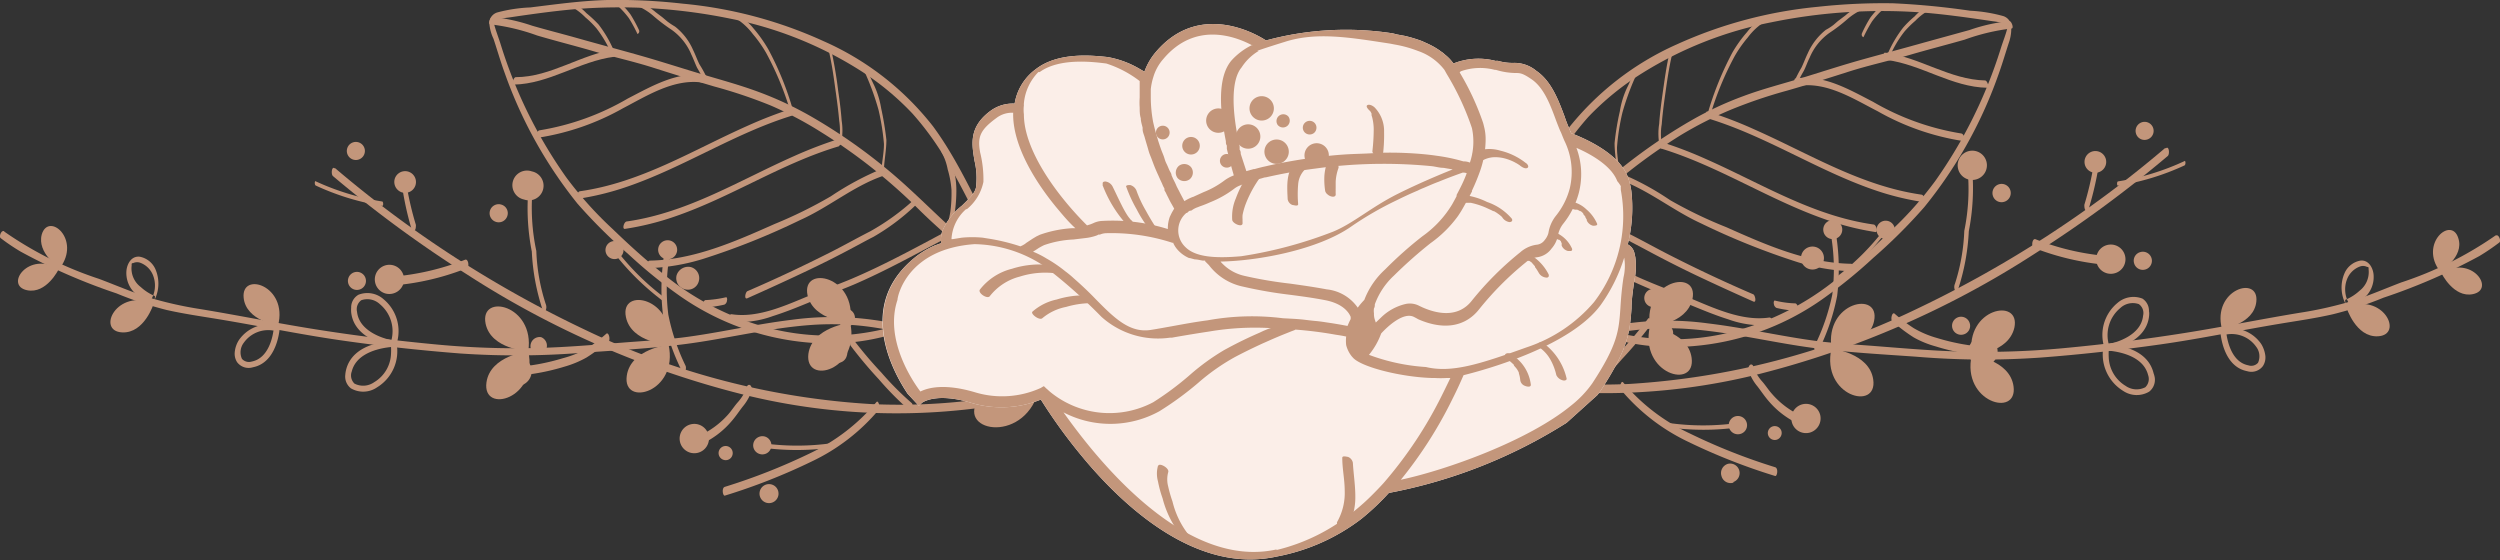 <svg xmlns="http://www.w3.org/2000/svg" viewBox="0 0 205.1 45.94"><rect x="0" y="0" width="205.1" height="45.94" fill="#333333" stroke="none"/><defs><style>.cls-1{fill:#c3967b;}.cls-1,.cls-2{fill-rule:evenodd;}.cls-2{fill:#fbeee8;}</style></defs><g id="Layer_2" data-name="Layer 2"><g id="Layer_1-2" data-name="Layer 1"><path class="cls-1" d="M122.31,23c1.9-2.93,3.24-6.17,5-9.19a23.69,23.69,0,0,1,3-4.22A22.63,22.63,0,0,1,134.73,6a31.31,31.31,0,0,1,10.59-4.17,45.11,45.11,0,0,1,12-.83c2.05.14,4.11.44,6.15.74a5.82,5.82,0,0,1,1,.2l.26.13c.05,0,0-.13,0-.11a.65.65,0,0,0,0,.16c-.14.64-.41,1.28-.6,1.9a38.69,38.69,0,0,1-5.35,10.81,29.44,29.44,0,0,1-3.8,4.24c-1.32,1.27-2.66,2.51-4.1,3.65a22.48,22.48,0,0,1-9.57,4.69,19.53,19.53,0,0,1-10.12-.54,36.62,36.62,0,0,1-7.69-3.45,8.13,8.13,0,0,1-1.26-.92c-.26-.23-.15.38,0,.5a14.33,14.33,0,0,0,3.15,2c1.33.67,2.69,1.26,4.08,1.8a31.43,31.43,0,0,0,3.43,1.16,18.38,18.38,0,0,0,5.82.45,21.43,21.43,0,0,0,10.74-3.83,40.68,40.68,0,0,0,4.22-3.42,43.4,43.4,0,0,0,4.19-4.17,36.26,36.26,0,0,0,6-10.64c.34-.92.62-1.87.92-2.8A3.52,3.52,0,0,0,165,2.13a.94.94,0,0,0-.65-.81,12.36,12.36,0,0,0-2.72-.44,63.25,63.25,0,0,0-6.31-.61,49.4,49.4,0,0,0-6.2.29,36.27,36.27,0,0,0-11.53,3.07,23.6,23.6,0,0,0-9,7c-2.15,2.92-3.55,6.31-5.29,9.48-.43.78-.88,1.55-1.37,2.29-.11.17.2.72.3.56Z"/><path class="cls-1" d="M122.36,23.29c1.49-.2,2.6-1.42,3.66-2.37,1.29-1.16,2.6-2.28,3.83-3.5a46.09,46.09,0,0,1,8-6.31A31.23,31.23,0,0,1,142,9a40,40,0,0,1,4.63-1.57c1.67-.48,3.31-1,5-1.54s3.38-.9,5.06-1.39c1.5-.44,3-.82,4.5-1.25a17,17,0,0,1,3.83-.91c.23,0,0-.61-.16-.61a14.19,14.19,0,0,0-3.27.73l-3.63,1c-1.7.48-3.4.93-5.09,1.4s-3.31,1-5,1.52-3.25.91-4.83,1.5a28,28,0,0,0-4.29,2,45,45,0,0,0-8,5.88c-1.41,1.29-2.75,2.63-4.19,3.89-.69.61-1.36,1.25-2.07,1.85a4.7,4.7,0,0,1-2.35,1.21c-.17,0,0,.63.24.6Z"/><path class="cls-1" d="M127.42,19.74c2.56,1.34,5.08,2.75,7.74,3.88,1.11.48,2.25.88,3.37,1.34s2.15.89,3.26,1.24a8.18,8.18,0,0,0,3.6.45c.18,0,0-.64-.24-.6-2.21.33-4.52-.77-6.5-1.59-1.1-.45-2.23-.86-3.32-1.32-1.28-.53-2.53-1.14-3.76-1.77-1.41-.72-2.81-1.47-4.21-2.21-.25-.13-.11.48.06.58Z"/><path class="cls-1" d="M132.78,14.71c2.41.84,4.43,2.54,6.74,3.6a59.36,59.36,0,0,0,8,3.21,17.07,17.07,0,0,0,4.48.74c.27,0,.09-.61-.14-.62-3.61-.06-7-1.56-10.23-3A36,36,0,0,1,137,16.41a22.46,22.46,0,0,0-4.27-2.28c-.3-.11-.17.51,0,.58Z"/><path class="cls-1" d="M140.23,9.75c4.71,1.45,8.87,4.23,13.52,5.83a22.59,22.59,0,0,0,4.05,1c.23,0,.06-.58-.15-.61-5-.71-9.25-3.38-13.76-5.37a32.45,32.45,0,0,0-3.81-1.45c-.2-.06-.06.54.15.61Z"/><path class="cls-1" d="M136.35,12.21c4.71,1.45,8.86,4.23,13.52,5.83a22.61,22.61,0,0,0,4,1c.23,0,.06-.59-.15-.62-5-.7-9.25-3.38-13.76-5.37a33.74,33.74,0,0,0-3.82-1.45c-.19-.06-.05.55.16.61Z"/><path class="cls-1" d="M147.52,7.05c2.33-.37,4.54,1.06,6.53,2.08a20.48,20.48,0,0,0,7,2.44c.25,0,.09-.59-.15-.62a21,21,0,0,1-7.24-2.6c-1.94-1-4.07-2.26-6.35-1.91-.22,0,0,.65.24.61Z"/><path class="cls-1" d="M154.8,4.92c2.85.38,5.33,2.23,8.23,2.28.21,0,0-.6-.16-.6-2.91-.06-5.38-1.91-8.23-2.28-.19,0,0,.58.16.6Z"/><path class="cls-1" d="M127.44,19.2a2.86,2.86,0,0,1-.11-.73c0-.29-.09-.57-.12-.86a10.5,10.5,0,0,1-.09-1.77,7.41,7.41,0,0,1,.3-1.68,4.61,4.61,0,0,1,.49-1.36c.13-.19-.18-.75-.32-.55a5.09,5.09,0,0,0-.56,1.51,8.35,8.35,0,0,0-.32,2,12.52,12.52,0,0,0,.14,2c.05.31.11.61.14.92a1.81,1.81,0,0,0,.2.79c0,.1.17.22.28.13s0-.33,0-.41Z"/><path class="cls-1" d="M132.86,14.52c0-.82-.21-1.63-.2-2.45a18.16,18.16,0,0,1,.44-2.82,21.15,21.15,0,0,1,1.17-3.17c0-.1-.15-.4-.19-.26a15.05,15.05,0,0,1-.62,1.43,7.25,7.25,0,0,0-.57,1.89,21,21,0,0,0-.43,2.6c0,.87.18,1.72.2,2.58,0,.1.21.39.2.2Z"/><path class="cls-1" d="M140.3,9.5a25.2,25.2,0,0,1,2-4.87,10.06,10.06,0,0,1,1.1-1.57,5.07,5.07,0,0,1,1.45-1.32c.11-.06,0-.39-.14-.34a4.91,4.91,0,0,0-1.38,1.23,10.61,10.61,0,0,0-1.21,1.69,26,26,0,0,0-2,4.92c0,.11.16.41.2.26Z"/><path class="cls-1" d="M147.41,6.92a11.45,11.45,0,0,1,.57-1.1c.18-.35.3-.73.48-1.08a4.72,4.72,0,0,1,1.64-2.05,13.71,13.71,0,0,0,1.44-1.1,4.87,4.87,0,0,1,1.29-.82c.11,0,0-.37-.13-.34a5.13,5.13,0,0,0-1.32.85l-.52.39c-.16.12-.3.26-.45.38a4.38,4.38,0,0,1-.62.4,5.09,5.09,0,0,0-1.48,1.92c-.19.39-.33.79-.52,1.18a11.87,11.87,0,0,0-.58,1.12c0,.1.15.4.2.25Z"/><path class="cls-1" d="M155,4.72a9,9,0,0,1,1.25-2.14,8.22,8.22,0,0,1,.89-.88,4.49,4.49,0,0,1,1-.79c.11-.05,0-.39-.13-.34a4.39,4.39,0,0,0-.94.78,8.17,8.17,0,0,0-.94.92,9.81,9.81,0,0,0-1.28,2.19c0,.1.13.4.2.26Z"/><path class="cls-1" d="M130.11,17.16a18.09,18.09,0,0,0,3.4,2.53l1.37.72c1.41.76,2.83,1.49,4.28,2.18s3.12,1.45,4.69,2.15c.27.12.15-.5,0-.59-2.33-1-4.65-2.09-6.92-3.25-1.06-.54-2.1-1.12-3.16-1.66a19.15,19.15,0,0,1-3.55-2.6c-.28-.24-.22.37-.06.52Z"/><path class="cls-1" d="M145.78,25.27a8.71,8.71,0,0,0,1.68.23c.21,0,0-.59-.16-.61a7.9,7.9,0,0,1-1.68-.23c-.05,0-.08,0-.09.08a.34.34,0,0,0,0,.2c0,.12.11.29.24.33Z"/><path class="cls-1" d="M137,4.18c-.28,1.17-.44,2.38-.61,3.57-.11.8-.22,1.61-.27,2.41a5,5,0,0,0,0,1.6c0,.17.27.26.21,0a4.6,4.6,0,0,1,0-1.57c.06-.79.16-1.57.27-2.35.16-1.14.32-2.3.59-3.42,0-.12-.17-.41-.21-.26Z"/><path class="cls-1" d="M154.35.45a6.92,6.92,0,0,0-.91,1,10.33,10.33,0,0,0-.68,1.27.27.27,0,0,0,0,.23s.1.15.13.08a12,12,0,0,1,.69-1.27,6.4,6.4,0,0,1,.91-1c.07-.07-.08-.39-.17-.31Z"/><path class="cls-1" d="M177.61,12.16a93.36,93.36,0,0,1-20.54,13.27,62.86,62.86,0,0,1-23.42,6.07A49.26,49.26,0,0,1,120,30.22c-.24,0-.32.66,0,.73a52.25,52.25,0,0,0,24.3-.26,75.73,75.73,0,0,0,22.54-9.82,99.86,99.86,0,0,0,11-8.07c.18-.15.11-.86-.14-.64Z"/><path class="cls-1" d="M171.74,13.68A25.71,25.71,0,0,1,171,16.8c0,.14,0,.38.12.46s.25-.12.27-.24a26.92,26.92,0,0,0,.77-3.31c0-.12,0-.36-.19-.37s-.22.23-.23.34Z"/><path class="cls-1" d="M166.82,20.32a21.7,21.7,0,0,0,6,1.41c.26,0,.33-.69,0-.73A20.61,20.61,0,0,1,167,19.63c-.27-.12-.38.59-.15.69Z"/><path class="cls-1" d="M161.46,14.38a17,17,0,0,1-.31,4.56,16,16,0,0,1-.77,4.35.65.65,0,0,0,0,.51c.06.11.17.18.24,0a17.86,17.86,0,0,0,.9-4.83,18.28,18.28,0,0,0,.29-4.95c0-.14-.1-.22-.22-.15s-.11.38-.09.49Z"/><path class="cls-1" d="M150.15,18.92a16.82,16.82,0,0,1,.17,5.25,17.31,17.31,0,0,1-1.44,4.19c-.13.26.12.82.32.39a17.43,17.43,0,0,0,1.52-4.48,18.19,18.19,0,0,0-.17-5.51c-.07-.48-.45-.2-.4.16Z"/><path class="cls-1" d="M155.32,26.42A13.63,13.63,0,0,0,157,27.68a7.92,7.92,0,0,0,1.81.74,17.55,17.55,0,0,0,3.87.75c.27,0,.33-.7,0-.72a17.55,17.55,0,0,1-3.73-.71,8.15,8.15,0,0,1-1.95-.82,13,13,0,0,1-1.57-1.19c-.21-.17-.37.52-.16.69Z"/><path class="cls-1" d="M143.45,30.4a4,4,0,0,0,.74,1.31c.3.39.57.8.89,1.17a7.21,7.21,0,0,0,2.53,1.92c.29.13.41-.58.16-.69a7,7,0,0,1-2.39-1.79c-.29-.32-.52-.69-.79-1a3.81,3.81,0,0,1-.75-1.23c0-.13-.14-.25-.28-.15a.53.53,0,0,0-.11.49Z"/><path class="cls-1" d="M133,32a16.39,16.39,0,0,0,5.53,4.26,49.82,49.82,0,0,0,7.1,2.79c.17.06.29-.64,0-.72a48.64,48.64,0,0,1-7-2.77,15.91,15.91,0,0,1-5.46-4.18c-.18-.23-.33.45-.21.62Z"/><path class="cls-1" d="M135.17,26.19a31.84,31.84,0,0,1-2.32,2.73,23.23,23.23,0,0,1-2.47,2.49c-.17.14-.12.84.13.64a25.88,25.88,0,0,0,2.55-2.58,34,34,0,0,0,2.32-2.75c.13-.19,0-.86-.21-.53Z"/><path class="cls-1" d="M172.14,14.14a.89.89,0,1,1,.62-1.1A.89.89,0,0,1,172.14,14.14Z"/><path class="cls-1" d="M173.49,22.42a1.2,1.2,0,1,1,.84-1.47A1.19,1.19,0,0,1,173.49,22.42Z"/><path class="cls-1" d="M162.12,14.72a1.19,1.19,0,0,1-1.47-.84,1.2,1.2,0,1,1,1.47.84Z"/><path class="cls-1" d="M164.41,16.56a.74.74,0,0,1-.92-.52.75.75,0,1,1,.92.52Z"/><path class="cls-1" d="M154.9,19.58a.74.74,0,0,1-.92-.52.75.75,0,1,1,.92.52Z"/><path class="cls-1" d="M142.78,35.6a.75.75,0,1,1,.52-.92A.74.74,0,0,1,142.78,35.6Z"/><path class="cls-1" d="M161.08,27.44a.74.74,0,1,1,.52-.91A.73.73,0,0,1,161.08,27.44Z"/><path class="cls-1" d="M176,22.11a.74.74,0,0,1-.92-.52.73.73,0,0,1,.52-.91.74.74,0,1,1,.4,1.43Z"/><path class="cls-1" d="M176.14,11.45a.73.73,0,0,1-.91-.52.74.74,0,1,1,.91.52Z"/><path class="cls-1" d="M135.85,25.17a.75.75,0,1,1,.52-.92A.75.75,0,0,1,135.85,25.17Z"/><path class="cls-1" d="M145.74,36.08a.57.57,0,1,1,.41-.71A.58.58,0,0,1,145.74,36.08Z"/><path class="cls-1" d="M148.94,22.08a.94.94,0,0,1-.49-1.82.94.94,0,1,1,.49,1.82Z"/><path class="cls-1" d="M163,30a1.2,1.2,0,1,1-.63-2.32,1.19,1.19,0,0,1,1.47.84A1.2,1.2,0,0,1,163,30Z"/><path class="cls-1" d="M148.48,35.49a1.2,1.2,0,1,1,.84-1.48A1.21,1.21,0,0,1,148.48,35.49Z"/><path class="cls-1" d="M136.65,28.08a.78.78,0,0,1-.41-1.5.79.79,0,0,1,1,.55A.77.77,0,0,1,136.65,28.08Z"/><path class="cls-1" d="M142.23,39.59a.77.77,0,0,1-1-.54.79.79,0,0,1,.54-1,.78.78,0,0,1,.42,1.5Z"/><path class="cls-1" d="M150.56,19.59a.78.78,0,1,1,.54-1A.78.78,0,0,1,150.56,19.59Z"/><path class="cls-1" d="M154.65,18.73a20.59,20.59,0,0,1-4,4c-.09.07-.06.42.07.32A20.77,20.77,0,0,0,154.75,19c.07-.09,0-.43-.1-.26Z"/><path class="cls-1" d="M142.57,34.7a20.39,20.39,0,0,1-5.68,0c-.13,0-.16.35,0,.36a20.75,20.75,0,0,0,5.73,0c.12,0,.12-.39,0-.36Z"/><path class="cls-1" d="M179.23,13.21a20.32,20.32,0,0,1-5.46,1.67c-.11,0-.12.38,0,.35a20.71,20.71,0,0,0,5.45-1.66c.11-.06.09-.42,0-.36Z"/><path class="cls-1" d="M204.76,19.3A29.78,29.78,0,0,1,197,23.17c-1.31.5-2.6,1.06-3.93,1.49a31.42,31.42,0,0,1-4.4,1c-3.16.52-6.29,1.16-9.45,1.66-3.33.53-6.67.94-10,1.25a69.91,69.91,0,0,1-10.13.2c-1.68-.09-3.36-.23-5-.36s-3.26-.22-4.87-.41c-3-.38-6-1.1-9.1-1.47a24.33,24.33,0,0,0-7.85.21A37.21,37.21,0,0,0,125.06,29a28,28,0,0,0-6.16,3.49,13.48,13.48,0,0,0-1.14,1c-.16.15.11.73.29.55a21.68,21.68,0,0,1,5.8-3.77,38.82,38.82,0,0,1,7.09-2.59,23.59,23.59,0,0,1,7.58-.69c3.06.22,6.06.92,9.09,1.39,3.19.5,6.45.66,9.67.89a66.37,66.37,0,0,0,10.07.07c3.32-.25,6.63-.62,9.93-1.09s6.46-1.14,9.7-1.68c1.49-.25,3-.46,4.46-.8a29.92,29.92,0,0,0,4.11-1.35A48.69,48.69,0,0,0,203.42,21a18,18,0,0,0,1.63-1.11c.17-.14-.08-.72-.29-.56Z"/><path class="cls-1" d="M200.19,22.28s2-1.19,1.49-2.74C201.12,17.69,198.43,20,200.19,22.28Z"/><path class="cls-1" d="M200.29,22.4s1,2.06,2.59,1.73C204.77,23.74,202.75,20.86,200.29,22.4Z"/><path class="cls-1" d="M192.69,25.26a4.36,4.36,0,0,0,1.14-.71,2.29,2.29,0,0,0,.89-2.1c-.08-.56-.44-1.14-1.07-1.07a1.76,1.76,0,0,0-1.29,1,2.94,2.94,0,0,0,.17,2.73c0,.06.11.18.19.11s0-.24,0-.31a2.3,2.3,0,0,1-.17-2,1.8,1.8,0,0,1,1.1-1.06.74.74,0,0,1,.55.05l.06,0s0,0,0,0l0,0,.06.05s0,0,0,0l0,0c0,.05,0,0,0,0l0,0,0,.09s0,.05,0,0,0,0,0,.06a1.94,1.94,0,0,1-.75,1.76,3.87,3.87,0,0,1-1.17.74C192.38,24.87,192.54,25.32,192.69,25.26Z"/><path class="cls-1" d="M192.5,25.22s.76,2.46,2.58,2.37C197.25,27.48,195.51,23.93,192.5,25.22Z"/><path class="cls-1" d="M182.29,27s2.63-.38,2.82-2.26C185.34,22.54,181.45,23.75,182.29,27Z"/><path class="cls-1" d="M173,28.23c.67-.15,2.66-.72,2.82-2.34a.89.89,0,0,0-.35-.94,1.5,1.5,0,0,0-1.53.33,2.88,2.88,0,0,0-.94,2.95Zm3.31-2.67a1.55,1.55,0,0,1,0,.37c-.24,2.32-3.31,2.8-3.45,2.82l-.21,0,0-.21a3.4,3.4,0,0,1,1.06-3.68,2,2,0,0,1,2.06-.36A1.19,1.19,0,0,1,176.3,25.56Z"/><path class="cls-1" d="M173,29.3a2.86,2.86,0,0,0,1.39,2.36,1.56,1.56,0,0,0,1.61.11.94.94,0,0,0,.23-1c-.41-1.63-2.53-1.93-3.23-2a4.51,4.51,0,0,0,0,.52ZM176.78,31a1.24,1.24,0,0,1-.46,1.13,2,2,0,0,1-2.15-.07,3.5,3.5,0,0,1-1.61-3.58l0-.22h.21c.14,0,3.34,0,3.91,2.36A2.06,2.06,0,0,1,176.78,31Z"/><path class="cls-1" d="M161.77,29.13s3-.13,3.49-2.25C165.79,24.36,161.19,25.29,161.77,29.13Z"/><path class="cls-1" d="M161.76,29.14s3.12.34,3.43,2.55C165.56,34.3,160.91,33,161.76,29.14Z"/><path class="cls-1" d="M150.26,28.59s3.05-.14,3.49-2.26C154.28,23.81,149.68,24.75,150.26,28.59Z"/><path class="cls-1" d="M150.25,28.6s3.12.34,3.43,2.54C154.06,33.76,149.4,32.5,150.25,28.6Z"/><path class="cls-1" d="M135.36,26.79s3-.13,3.49-2.26C139.38,22,134.78,23,135.36,26.79Z"/><path class="cls-1" d="M135.35,26.8s3.12.34,3.43,2.55C139.15,32,134.5,30.7,135.35,26.8Z"/><path class="cls-1" d="M119.81,32s3.29-1.68,2.71-4.24C121.83,24.75,117.24,28.09,119.81,32Z"/><path class="cls-1" d="M119.8,32.05s3.61-1.2,5.07,1.08C126.6,35.83,120.83,36.78,119.8,32.05Z"/><path class="cls-1" d="M182.66,27.41c.09.61.44,2.3,1.79,2.56a.74.74,0,0,0,.8-.21,1.29,1.29,0,0,0-.16-1.32,2.46,2.46,0,0,0-2.43-1Zm3.19,1.79a1.29,1.29,0,0,1-.2.83,1.18,1.18,0,0,1-1.3.42c-2-.39-2.18-3.12-2.19-3.24V27l.21,0a3,3,0,0,1,3.14,1.22A2.39,2.39,0,0,1,185.85,29.2Z"/><path class="cls-1" d="M82.86,22.72c-1.9-2.93-3.24-6.17-5-9.18a23.78,23.78,0,0,0-3-4.22A22.34,22.34,0,0,0,70.44,5.7,31.15,31.15,0,0,0,59.86,1.52a45.17,45.17,0,0,0-12-.82c-2,.14-4.11.44-6.14.74a5.64,5.64,0,0,0-1,.2c-.05,0-.24.13-.27.13s0-.13.05-.12,0,.15,0,.17c.14.63.41,1.27.6,1.9a38.66,38.66,0,0,0,5.34,10.81,30.54,30.54,0,0,0,3.8,4.24c1.32,1.27,2.67,2.51,4.1,3.64a22.54,22.54,0,0,0,9.58,4.7,19.64,19.64,0,0,0,10.12-.54,37.29,37.29,0,0,0,7.68-3.45A8.94,8.94,0,0,0,83,22.2c.25-.24.14.38,0,.5a13.93,13.93,0,0,1-3.15,2c-1.32.67-2.69,1.26-4.07,1.8a27.67,27.67,0,0,1-3.43,1.16,18.44,18.44,0,0,1-5.83.46,21.59,21.59,0,0,1-10.73-3.83,39.65,39.65,0,0,1-4.22-3.42,43.51,43.51,0,0,1-4.2-4.17A36.49,36.49,0,0,1,41.41,6c-.34-.93-.61-1.87-.92-2.81a3.6,3.6,0,0,1-.35-1.36.93.93,0,0,1,.66-.81A12.38,12.38,0,0,1,43.51.61C45.61.35,47.7.06,49.82,0A47.5,47.5,0,0,1,56,.3,35.75,35.75,0,0,1,67.55,3.37a23.33,23.33,0,0,1,9,7c2.16,2.93,3.56,6.31,5.3,9.48.43.78.88,1.55,1.36,2.3.11.17-.19.71-.3.55Z"/><path class="cls-1" d="M82.81,23c-1.49-.21-2.59-1.43-3.65-2.38-1.29-1.15-2.61-2.27-3.83-3.49a45.32,45.32,0,0,0-8-6.31,30.13,30.13,0,0,0-4.09-2.16,40,40,0,0,0-4.63-1.56c-1.66-.49-3.31-1-5-1.54s-3.38-.9-5.06-1.4c-1.49-.43-3-.81-4.49-1.25A16.93,16.93,0,0,0,40.24,2c-.24,0,0-.62.15-.61a14.71,14.71,0,0,1,3.27.72c1.21.35,2.43.66,3.64,1,1.69.48,3.39.93,5.09,1.41s3.3,1,5,1.51,3.25.92,4.84,1.51a28.9,28.9,0,0,1,4.29,2,44.87,44.87,0,0,1,8,5.87c1.41,1.29,2.76,2.64,4.19,3.9.69.61,1.37,1.25,2.07,1.84a4.8,4.8,0,0,0,2.35,1.22c.17,0,0,.63-.24.6Z"/><path class="cls-1" d="M77.75,19.47c-2.55,1.34-5.08,2.75-7.73,3.89-1.12.47-2.26.88-3.37,1.34s-2.16.89-3.27,1.24a8,8,0,0,1-3.59.44c-.19,0,0-.63.24-.6,2.2.34,4.52-.77,6.5-1.58,1.1-.46,2.22-.86,3.32-1.32,1.27-.54,2.52-1.14,3.75-1.77,1.42-.72,2.81-1.48,4.21-2.22.25-.12.12.49-.06.58Z"/><path class="cls-1" d="M72.39,14.45C70,15.29,68,17,65.65,18.05a58.79,58.79,0,0,1-8,3.2,17,17,0,0,1-4.47.75c-.28,0-.1-.62.14-.62,3.6-.06,7-1.57,10.22-3a36.8,36.8,0,0,0,4.63-2.28,23.9,23.9,0,0,1,4.26-2.28c.3-.1.18.51,0,.59Z"/><path class="cls-1" d="M65,9.48c-4.72,1.45-8.87,4.23-13.53,5.83a22.61,22.61,0,0,1-4.05,1c-.22,0-.06-.58.15-.62,5-.7,9.26-3.37,13.76-5.37A35.26,35.26,0,0,1,65.1,8.87c.19-.06.06.55-.15.61Z"/><path class="cls-1" d="M68.83,12C64.11,13.4,60,16.18,55.31,17.78a22.69,22.69,0,0,1-4.06,1c-.22,0-.06-.58.16-.61,5-.71,9.25-3.38,13.75-5.37A35.26,35.26,0,0,1,69,11.34c.19-.06.06.54-.15.61Z"/><path class="cls-1" d="M57.66,6.78c-2.34-.36-4.55,1.06-6.53,2.09a20.46,20.46,0,0,1-7,2.43c-.26,0-.09-.59.14-.61a21,21,0,0,0,7.24-2.61c1.94-1,4.08-2.26,6.36-1.9.22,0,0,.64-.24.6Z"/><path class="cls-1" d="M50.37,4.66c-2.85.37-5.32,2.23-8.23,2.28-.21,0,0-.6.16-.61,2.91,0,5.39-1.91,8.23-2.28.2,0,0,.58-.16.61Z"/><path class="cls-1" d="M77.74,18.93a2.46,2.46,0,0,0,.1-.72c0-.29.09-.58.13-.86a11.67,11.67,0,0,0,.09-1.77,7.9,7.9,0,0,0-.31-1.68,4.75,4.75,0,0,0-.48-1.37c-.14-.19.18-.74.31-.54a5,5,0,0,1,.56,1.51,7.31,7.31,0,0,1,.32,2,12.72,12.72,0,0,1-.14,2c0,.3-.1.61-.13.91a2.05,2.05,0,0,1-.2.8c-.06.09-.18.22-.29.13s0-.33,0-.42Z"/><path class="cls-1" d="M72.31,14.25c0-.82.21-1.62.21-2.44A19.25,19.25,0,0,0,72.07,9,21.15,21.15,0,0,0,70.9,5.82c0-.1.15-.4.2-.26.16.49.4,1,.61,1.43a7.27,7.27,0,0,1,.58,1.89,25.16,25.16,0,0,1,.43,2.6c0,.86-.19,1.71-.21,2.58,0,.1-.2.38-.2.19Z"/><path class="cls-1" d="M64.87,9.24a24.9,24.9,0,0,0-2-4.87,10.2,10.2,0,0,0-1.11-1.58,5.14,5.14,0,0,0-1.44-1.31c-.12-.06,0-.4.13-.34a5.22,5.22,0,0,1,1.39,1.22,11.11,11.11,0,0,1,1.2,1.7,25.08,25.08,0,0,1,2,4.92c0,.11-.15.41-.2.26Z"/><path class="cls-1" d="M57.76,6.66a9.56,9.56,0,0,0-.57-1.1c-.17-.36-.3-.73-.47-1.08a4.68,4.68,0,0,0-1.64-2.05,14.17,14.17,0,0,1-1.45-1.1A4.87,4.87,0,0,0,52.34.51c-.11,0,0-.38.14-.34A5.14,5.14,0,0,1,53.79,1l.53.4.44.37a6,6,0,0,0,.62.41,4.92,4.92,0,0,1,1.48,1.92c.19.38.33.79.52,1.17A9.9,9.9,0,0,1,58,6.4c0,.1-.14.41-.2.26Z"/><path class="cls-1" d="M50.18,4.46a9.52,9.52,0,0,0-1.25-2.14,7.57,7.57,0,0,0-.9-.89,4.81,4.81,0,0,0-1-.79c-.1-.05,0-.38.14-.33a4.94,4.94,0,0,1,.94.77A10.31,10.31,0,0,1,49.1,2a9.71,9.71,0,0,1,1.27,2.18c0,.1-.13.41-.19.27Z"/><path class="cls-1" d="M75.06,16.89a17.93,17.93,0,0,1-3.4,2.54c-.46.23-.91.48-1.36.72Q68.19,21.29,66,22.32c-1.56.74-3.12,1.45-4.69,2.15-.28.12-.16-.49,0-.58,2.33-1,4.65-2.1,6.93-3.25,1.06-.54,2.09-1.12,3.15-1.66A19.2,19.2,0,0,0,75,16.37c.28-.23.23.38.06.52Z"/><path class="cls-1" d="M59.39,25a9.43,9.43,0,0,1-1.68.23c-.2,0,0-.59.16-.61a9.31,9.31,0,0,0,1.68-.23c.05,0,.08,0,.09.07a.34.34,0,0,1,0,.2c0,.13-.1.3-.24.34Z"/><path class="cls-1" d="M68.16,3.92a36,36,0,0,1,.61,3.57c.12.8.22,1.6.28,2.41a5.06,5.06,0,0,1,0,1.6c0,.16-.26.26-.2,0a5.23,5.23,0,0,0,0-1.58c-.07-.78-.17-1.57-.28-2.34-.16-1.14-.31-2.31-.58-3.43,0-.11.17-.41.2-.25Z"/><path class="cls-1" d="M50.82.19a6.4,6.4,0,0,1,.91,1,12,12,0,0,1,.69,1.27.25.25,0,0,1,0,.22s-.1.15-.13.09a12,12,0,0,0-.69-1.27,6.86,6.86,0,0,0-.9-1c-.08-.07.08-.4.16-.31Z"/><path class="cls-1" d="M27.51,13.81A93,93,0,0,0,48.05,27.08a62.67,62.67,0,0,0,23.42,6.07,49.63,49.63,0,0,0,13.69-1.27c.24-.06.32.66,0,.72a52.12,52.12,0,0,1-24.3-.26,75.47,75.47,0,0,1-22.54-9.82,99.86,99.86,0,0,1-11-8.07c-.18-.15-.11-.85.14-.64Z"/><path class="cls-1" d="M33.38,15.33a25.71,25.71,0,0,0,.74,3.12c0,.14,0,.39-.12.46s-.25-.12-.27-.23A25.32,25.32,0,0,1,33,15.36c0-.12,0-.36.18-.37s.22.23.23.34Z"/><path class="cls-1" d="M38.3,22a21,21,0,0,1-5.95,1.41c-.26,0-.33-.69-.05-.72a21,21,0,0,0,5.85-1.38c.27-.12.38.59.15.69Z"/><path class="cls-1" d="M43.66,16A17,17,0,0,0,44,20.59a15.89,15.89,0,0,0,.77,4.35.67.67,0,0,1,0,.52c-.06.1-.17.17-.24,0a17.86,17.86,0,0,1-.9-4.82,18.38,18.38,0,0,1-.29-5c0-.14.1-.22.22-.14s.11.37.09.49Z"/><path class="cls-1" d="M55,20.57a16.83,16.83,0,0,0-.17,5.25A17.31,17.31,0,0,0,56.24,30c.13.27-.12.82-.32.39a17.43,17.43,0,0,1-1.52-4.48,18.19,18.19,0,0,1,.17-5.51c.07-.48.45-.2.4.16Z"/><path class="cls-1" d="M49.8,28.08a13.55,13.55,0,0,1-1.68,1.25,8.43,8.43,0,0,1-1.81.75,18.13,18.13,0,0,1-3.87.74c-.27,0-.33-.7,0-.72a17.55,17.55,0,0,0,3.73-.71,8.12,8.12,0,0,0,2-.81,13,13,0,0,0,1.57-1.2c.21-.17.37.52.16.7Z"/><path class="cls-1" d="M61.67,32.05a4,4,0,0,1-.74,1.31c-.3.39-.57.8-.89,1.17a7.21,7.21,0,0,1-2.53,1.92c-.29.13-.4-.58-.16-.69A7.09,7.09,0,0,0,59.74,34c.29-.33.52-.7.79-1a4,4,0,0,0,.75-1.24c0-.13.14-.25.28-.15a.53.53,0,0,1,.11.49Z"/><path class="cls-1" d="M72.1,33.61a16.27,16.27,0,0,1-5.53,4.26,49.82,49.82,0,0,1-7.1,2.79c-.17.06-.29-.64,0-.72a49.78,49.78,0,0,0,7-2.76A16.16,16.16,0,0,0,71.89,33c.18-.24.33.44.21.61Z"/><path class="cls-1" d="M70,27.84a33.59,33.59,0,0,0,2.32,2.74,24.1,24.1,0,0,0,2.47,2.48c.17.14.12.84-.13.64a24.75,24.75,0,0,1-2.55-2.57,36,36,0,0,1-2.32-2.76c-.13-.18,0-.86.21-.53Z"/><path class="cls-1" d="M33,15.79a.89.89,0,1,0-.62-1.1A.9.9,0,0,0,33,15.79Z"/><path class="cls-1" d="M31.63,24.08a1.22,1.22,0,0,0,1.48-.85,1.2,1.2,0,1,0-1.48.85Z"/><path class="cls-1" d="M43,16.37a1.2,1.2,0,1,0,.63-2.31A1.2,1.2,0,1,0,43,16.37Z"/><path class="cls-1" d="M40.71,18.21a.74.74,0,0,0,.92-.52.73.73,0,0,0-.52-.91.74.74,0,1,0-.4,1.43Z"/><path class="cls-1" d="M50.22,21.23a.74.74,0,1,0-.52-.91A.74.74,0,0,0,50.22,21.23Z"/><path class="cls-1" d="M62.34,37.25a.74.74,0,0,0,.92-.52.75.75,0,0,0-.52-.92.76.76,0,0,0-.92.52A.74.74,0,0,0,62.34,37.25Z"/><path class="cls-1" d="M44,29.1a.75.75,0,0,0,.39-1.44A.75.75,0,0,0,44,29.1Z"/><path class="cls-1" d="M29.09,23.76a.74.74,0,1,0-.52-.91A.74.74,0,0,0,29.09,23.76Z"/><path class="cls-1" d="M29,13.1a.74.74,0,1,0,.39-1.43A.74.74,0,0,0,29,13.1Z"/><path class="cls-1" d="M69.27,26.82a.75.75,0,0,0,.39-1.44.75.75,0,0,0-.91.53A.74.74,0,0,0,69.27,26.82Z"/><path class="cls-1" d="M59.38,37.73a.57.57,0,0,0,.71-.4.58.58,0,1,0-.71.4Z"/><path class="cls-1" d="M56.18,23.73a.92.92,0,0,0,1.15-.66.94.94,0,0,0-.66-1.16,1,1,0,0,0-1.16.67A.94.94,0,0,0,56.18,23.73Z"/><path class="cls-1" d="M42.1,31.62a1.2,1.2,0,1,0-.84-1.48A1.2,1.2,0,0,0,42.1,31.62Z"/><path class="cls-1" d="M56.64,37.14a1.2,1.2,0,1,0,.64-2.32,1.2,1.2,0,0,0-.64,2.32Z"/><path class="cls-1" d="M68.47,29.73a.77.77,0,0,0,1-.54.78.78,0,1,0-1.5-.41A.77.77,0,0,0,68.47,29.73Z"/><path class="cls-1" d="M62.89,41.25a.78.78,0,1,0-.54-1A.78.78,0,0,0,62.89,41.25Z"/><path class="cls-1" d="M54.56,21.24a.78.78,0,1,0-.54-.95A.78.78,0,0,0,54.56,21.24Z"/><path class="cls-1" d="M50.47,20.38a20.32,20.32,0,0,0,4,4c.09.07.06.42-.07.32a21,21,0,0,1-4.06-4c-.07-.1,0-.44.1-.27Z"/><path class="cls-1" d="M62.55,36.36a20.39,20.39,0,0,0,5.68,0c.13,0,.16.35,0,.36a20.75,20.75,0,0,1-5.73,0c-.12,0-.12-.39,0-.35Z"/><path class="cls-1" d="M25.89,14.87a20.67,20.67,0,0,0,5.46,1.66c.11,0,.12.39,0,.36a20.73,20.73,0,0,1-5.45-1.67c-.11-.06-.09-.42,0-.35Z"/><path class="cls-1" d="M.35,19a29.81,29.81,0,0,0,7.78,3.88c1.3.49,2.6,1.05,3.93,1.48a31.29,31.29,0,0,0,4.39,1c3.16.52,6.29,1.16,9.45,1.66,3.33.53,6.68.94,10,1.25a68.65,68.65,0,0,0,10.14.2c1.68-.09,3.35-.23,5-.36s3.25-.22,4.87-.41c3.05-.38,6-1.1,9.09-1.47a24.61,24.61,0,0,1,7.85.21A37,37,0,0,1,80,28.67a28,28,0,0,1,6.17,3.49c.39.31.77.64,1.13,1,.16.16-.1.73-.29.55a21.79,21.79,0,0,0-5.79-3.77,38.15,38.15,0,0,0-7.1-2.58,23.29,23.29,0,0,0-7.57-.7c-3.07.22-6.07.92-9.1,1.39-3.19.5-6.44.66-9.66.89A67.7,67.7,0,0,1,37.76,29c-3.32-.26-6.64-.62-9.93-1.1s-6.46-1.14-9.7-1.68c-1.49-.25-3-.46-4.46-.79a29.53,29.53,0,0,1-4.11-1.36,48.69,48.69,0,0,1-7.87-3.43A16.69,16.69,0,0,1,.06,19.54c-.18-.13.07-.72.29-.56Z"/><path class="cls-1" d="M4.91,22S3,20.77,3.43,19.22C4,17.37,6.68,19.64,4.91,22Z"/><path class="cls-1" d="M4.82,22.08s-1,2.06-2.6,1.73C.33,23.42,2.35,20.54,4.82,22.08Z"/><path class="cls-1" d="M12.41,24.94a4.14,4.14,0,0,1-1.13-.71,2.29,2.29,0,0,1-.9-2.09c.08-.57.44-1.15,1.08-1.08a1.77,1.77,0,0,1,1.28,1,3,3,0,0,1-.16,2.73c0,.06-.12.18-.19.11s0-.24,0-.3a2.29,2.29,0,0,0,.17-2,1.8,1.8,0,0,0-1.1-1.06.79.79,0,0,0-.55.05l-.06,0h0l0,0-.05.05h0l0,0,0,0s0,.1,0,0l0,.09h0s0,0,0,.06a1.91,1.91,0,0,0,.75,1.76,4,4,0,0,0,1.16.74C12.73,24.55,12.56,25,12.41,24.94Z"/><path class="cls-1" d="M12.61,24.91s-.76,2.45-2.59,2.36C7.86,27.16,9.6,23.61,12.61,24.91Z"/><path class="cls-1" d="M22.81,26.71s-2.62-.39-2.82-2.27C19.76,22.22,23.66,23.43,22.81,26.71Z"/><path class="cls-1" d="M32.11,27.91c-.67-.15-2.65-.72-2.82-2.34a.91.91,0,0,1,.35-.94,1.5,1.5,0,0,1,1.53.33,2.88,2.88,0,0,1,.94,2.95Zm-3.3-2.67a2.4,2.4,0,0,0,0,.38c.24,2.31,3.32,2.79,3.45,2.81l.21,0,.06-.21a3.4,3.4,0,0,0-1.06-3.67,2,2,0,0,0-2.06-.37A1.19,1.19,0,0,0,28.81,25.24Z"/><path class="cls-1" d="M32.08,29a2.83,2.83,0,0,1-1.39,2.36,1.56,1.56,0,0,1-1.61.11.93.93,0,0,1-.22-1c.41-1.63,2.53-1.93,3.22-2a4.51,4.51,0,0,1,0,.52Zm-3.75,1.73a1.22,1.22,0,0,0,.46,1.13,2,2,0,0,0,2.14-.08,3.47,3.47,0,0,0,1.61-3.58l0-.21H32.3c-.13,0-3.33,0-3.91,2.36A2.71,2.71,0,0,0,28.33,30.71Z"/><path class="cls-1" d="M43.34,28.81s-3.05-.13-3.5-2.25C39.32,24,43.91,25,43.34,28.81Z"/><path class="cls-1" d="M43.34,28.82s-3.12.34-3.43,2.55C39.54,34,44.19,32.73,43.34,28.82Z"/><path class="cls-1" d="M54.85,28.27s-3.06-.13-3.5-2.26C50.83,23.5,55.42,24.43,54.85,28.27Z"/><path class="cls-1" d="M54.85,28.28s-3.12.34-3.43,2.55C51.05,33.44,55.7,32.18,54.85,28.28Z"/><path class="cls-1" d="M69.75,26.47s-3-.13-3.5-2.25C65.73,21.7,70.33,22.63,69.75,26.47Z"/><path class="cls-1" d="M69.75,26.48s-3.12.34-3.43,2.55C66,31.65,70.6,30.39,69.75,26.48Z"/><path class="cls-1" d="M85.3,31.71S82,30,82.58,27.47C83.27,24.43,87.87,27.77,85.3,31.71Z"/><path class="cls-1" d="M85.3,31.73s-3.61-1.2-5.06,1.08C78.51,35.51,84.27,36.46,85.3,31.73Z"/><path class="cls-1" d="M22.44,27.09c-.08.61-.43,2.3-1.78,2.57a.77.77,0,0,1-.81-.22A1.29,1.29,0,0,1,20,28.12a2.45,2.45,0,0,1,2.42-1Zm-3.18,1.79a1.27,1.27,0,0,0,.19.83,1.18,1.18,0,0,0,1.3.42c2-.39,2.19-3.11,2.2-3.24v-.21l-.22,0a3,3,0,0,0-3.13,1.22A2.19,2.19,0,0,0,19.26,28.88Z"/><path class="cls-2" d="M74.45,32.29l.93,1,.27-.25s1.09-.87,4,0a8.56,8.56,0,0,0,5.74-.26,43.56,43.56,0,0,0,3.32,4.59c3.66,4.45,9.61,9.73,16.07,8.28a16.41,16.41,0,0,0,6.89-3.07,20,20,0,0,0,2.27-2.14,41.83,41.83,0,0,0,14.59-5.76l2.52-2.27c.12-.16.24-.31.34-.47,2.21-3.41,2.32-4.69,2.46-6.64,0-.66.1-1.42.25-2.38a5.55,5.55,0,0,0,.06-1.83l-.09-.4a1.07,1.07,0,0,0-.53-.64,12.26,12.26,0,0,0,.3-4.34,5.63,5.63,0,0,0-.3-1.21c-.71-1.88-3.38-3.09-4.64-3.57,0-.08-.06-.14-.1-.23-.15-.36-.31-.74-.44-1.14-.51-1.36-1.09-2.91-2.31-3.74a2.82,2.82,0,0,0-1.79-.66A4.3,4.3,0,0,1,122.92,5a.59.59,0,0,0-.21,0,5.55,5.55,0,0,0-3.47.21,3.39,3.39,0,0,0-.71-.74,1.33,1.33,0,0,0-.26-.21,5.93,5.93,0,0,0-.64-.42,7.62,7.62,0,0,0-.81-.39,0,0,0,0,0,0,0l-.09-.05a10.89,10.89,0,0,0-1.51-.46l-.6-.11-.35-.09a25.06,25.06,0,0,0-10.41.58c-1-.66-5.6-3.16-9.08,1a5.11,5.11,0,0,0-.89,1.56h0l-.35-.2a7.86,7.86,0,0,0-2.68-1c-1.09-.11-4-.47-5.89,1a4.39,4.39,0,0,0-1.73,2.82,3.09,3.09,0,0,0-2,.61c-1.77,1.32-1.52,2.72-1.29,4.08a6.12,6.12,0,0,1,.14,2c0,.59-.57,1.09-1.17,1.68A5.37,5.37,0,0,0,77.29,19a2.45,2.45,0,0,0-.08.95l-.52.19a7.11,7.11,0,0,0-2,1.3C70.43,25.25,73.18,30.39,74.45,32.29Z"/><path class="cls-1" d="M114.9,39.39a34.65,34.65,0,0,0,4.27-6.68c.42-.83.71-1.5.9-1.93,2.14-.53,8.82-2.44,11.26-5.77a13.71,13.71,0,0,0,1.92-3.87v0a4.14,4.14,0,0,1-.06,1.63c-.15,1-.21,1.8-.25,2.48-.13,1.87-.21,3-2.31,6.2a8.66,8.66,0,0,1-1.71,1.8c-3.53,2.91-10.25,5.31-14,6.11Zm-40.45-7.1.93,1,.27-.25s1.09-.87,4,0a8.56,8.56,0,0,0,5.74-.26,43.56,43.56,0,0,0,3.32,4.59c3.66,4.45,9.61,9.73,16.07,8.28a16.41,16.41,0,0,0,6.89-3.07,20,20,0,0,0,2.27-2.14,41.83,41.83,0,0,0,14.59-5.76l2.52-2.27c.12-.16.24-.31.34-.47,2.21-3.41,2.32-4.69,2.46-6.64,0-.66.1-1.42.25-2.38a5.55,5.55,0,0,0,.06-1.83l-.09-.4a1.07,1.07,0,0,0-.53-.64,12.26,12.26,0,0,0,.3-4.34,5.63,5.63,0,0,0-.3-1.21c-.71-1.88-3.38-3.09-4.64-3.57a2.14,2.14,0,0,0-.1-.22c-.15-.37-.31-.75-.44-1.15-.51-1.36-1.09-2.91-2.31-3.74a2.82,2.82,0,0,0-1.79-.66A4.3,4.3,0,0,1,122.92,5a.59.59,0,0,0-.21,0,5.55,5.55,0,0,0-3.47.21,3.39,3.39,0,0,0-.71-.74,1.33,1.33,0,0,0-.26-.21,5.93,5.93,0,0,0-.64-.42,7.62,7.62,0,0,0-.81-.39,0,0,0,0,0,0,0l-.09-.05a10.89,10.89,0,0,0-1.51-.46l-.6-.11-.35-.09a25.06,25.06,0,0,0-10.41.58c-1-.66-5.6-3.16-9.08,1a5.11,5.11,0,0,0-.89,1.56h0l-.35-.2a7.86,7.86,0,0,0-2.68-1c-1.09-.11-4-.47-5.89,1a4.39,4.39,0,0,0-1.73,2.82,3.09,3.09,0,0,0-2,.61c-1.77,1.32-1.52,2.72-1.29,4.08a6.12,6.12,0,0,1,.14,2c0,.59-.57,1.09-1.17,1.68A5.37,5.37,0,0,0,77.29,19a2.45,2.45,0,0,0-.08.95l-.52.19a7.11,7.11,0,0,0-2,1.3c-4.22,3.85-1.47,9-.2,10.89ZM104.7,45.13a15.76,15.76,0,0,0,6.41-3.21,17.33,17.33,0,0,0,1.49-1.34c.31-.31.61-.62.9-.94a34,34,0,0,0,4.86-7.34c.25-.5.46-.94.63-1.29l-.3,0a8.1,8.1,0,0,1-1,0h-.24c-2.49-.08-5.66-.87-6.42-1.63l-.12-.13a2.42,2.42,0,0,1-.47-.94,3.07,3.07,0,0,1,0-.7c-.28-.06-.57-.11-.86-.15q-1.6-.29-3.3-.42l-.09.05-.22.08-.5.2h0c-.35.14-.81.33-1.35.57l-.52.23c-.83.38-1.6.76-2.3,1.13a17.29,17.29,0,0,0-3,2.11,26.18,26.18,0,0,1-3.17,2.32,8.31,8.31,0,0,1-7.88.1c2.83,4,10,12.93,17.5,11.24ZM85.88,31.91l-.24-.23-.13.07-.13.08h0s0,0,0,0a7.67,7.67,0,0,1-5.4.35c-2.47-.73-3.83-.38-4.47-.06-.76-1-2.94-4.36-1.88-7.52v0c0-.31.8-4.18,6.32-4.57a10.63,10.63,0,0,1,5.67,1.77A43.39,43.39,0,0,1,90.37,26,6.94,6.94,0,0,0,96,27.7l.16,0,.27-.05c.87-.15,1.82-.31,2.76-.45a22.45,22.45,0,0,1,5.09-.28A1.75,1.75,0,0,0,104,27l-.34.14-.34.16c-.92.4-1.78.82-2.54,1.23l-.3.16a18.6,18.6,0,0,0-2.84,2.05A24.61,24.61,0,0,1,94.61,33a7.67,7.67,0,0,1-8.24-.68,5.12,5.12,0,0,1-.49-.42ZM79.3,17.18a3.91,3.91,0,0,0,1.38-2.26,9.25,9.25,0,0,0-.27-2.42c-.23-1.28,0-1.84,1.35-2.83a2.09,2.09,0,0,1,1.36-.42c-.06,2.47,1.56,5.34,3.5,7.71.52.62,1,1.21,1.6,1.76l-.23,0a9.64,9.64,0,0,0-2.68.54l-.29.14-.3.18-.53.35-.1.08a2,2,0,0,1-.38.2A16.28,16.28,0,0,0,81,19.56l-.37-.06a9.1,9.1,0,0,0-1.73,0l-.74.12-.1,0a3.51,3.51,0,0,1,1.22-2.48Zm6-11.27c1.65-1.2,4.47-.82,5.46-.7a9,9,0,0,1,2.74,1.44V8a5.91,5.91,0,0,0,0,.84c0,.28,0,.57.09.86a.1.1,0,0,1,0,0c0,.26.09.52.15.77,0,.05,0,.09,0,.12,0,.25.12.48.18.71s.2.67.29,1,.16.46.24.67.22.6.34.88.16.37.24.54l.16.36c.07.15.14.29.19.42s.11.21.15.31,0,0,0,.05l0,.08.11.19c.09.2.19.38.29.59s.27.48.4.73q-.1.16-.21.36l-.15.31h0a2.76,2.76,0,0,0-.16,1,15.2,15.2,0,0,0-5.47-.66,1.9,1.9,0,0,0-.67.19l-.2.08-.29.09C86.83,16.16,84,12.4,84,9.38a2.93,2.93,0,0,1,0-.73.85.85,0,0,1,0-.17,4.19,4.19,0,0,1,1.19-2.57Zm17.45-2.23a5.58,5.58,0,0,0-1.7,1.26c-1,1.15-1.13,3.38-.48,6.64,0,.12,0,.25.08.36l0,.27c.07.3.15.58.22.87.11.49.25.94.35,1.31a3.21,3.21,0,0,0-.8.44,7.24,7.24,0,0,1-1.67.93L98,16.1a.61.61,0,0,1-.18.07,4,4,0,0,0-.65.33l-.07-.12-.28-.53c-.09-.19-.2-.38-.3-.59h0c-.08-.2-.18-.39-.28-.59l-.13-.3c0-.13-.1-.25-.17-.4s-.15-.36-.25-.56-.13-.34-.19-.52-.14-.36-.21-.54A19.31,19.31,0,0,1,94.6,10h0a11.46,11.46,0,0,1-.19-2,0,0,0,0,1,0,0,0,0,0,0,0,0,0c0-.25,0-.48,0-.68a5.06,5.06,0,0,1,.21-1,3.91,3.91,0,0,1,.81-1.47c2.59-3.09,5.86-1.9,7.3-1.13Zm.4.49c.29-.12,1.87-.62,2.21-.72,2.65-.87,5.47-.36,8.69.13l.36.07a10,10,0,0,1,1.92.53h0a4.63,4.63,0,0,1,2.17,1.55l.19.34a22.08,22.08,0,0,1,2,4.24l.07.21s0,0,0,0a5.34,5.34,0,0,1-.17,2.82,1.29,1.29,0,0,0-.53-.1h0l-.36-.1a14.66,14.66,0,0,0-1.82-.36h0c-.75-.11-1.55-.18-2.36-.22s-1.82-.06-2.75,0-1.71.06-2.55.12h0c-.88.06-1.76.16-2.6.27h0c-1.39.2-2.67.43-3.77.69-.33.07-.64.15-.92.23l-.07,0-.61.17-.46-1.41c0-.1,0-.23-.09-.35l0-.27c-.71-3.2-.66-5.5.16-6.48a4.23,4.23,0,0,1,1.4-1.35ZM96.23,19.88a2.08,2.08,0,0,0,.32.54,2.66,2.66,0,0,0,1,.75l.06,0s0,0,0,0l.41.11c.19,0,.41.06.65.1h.2l0,.06.31.31A4.72,4.72,0,0,0,102,23.52a35.8,35.8,0,0,0,3.8.66c.91.12,1.85.24,2.94.45,1.45.29,1.91,1,2.06,1.34a.53.53,0,0,1,0,.23c-.1.18-.18.38-.25.54-.53-.1-1.09-.2-1.66-.28-.31-.05-.65-.1-1-.13s-.7-.08-1.06-.12c-.52-.05-1-.07-1.57-.1a20.29,20.29,0,0,0-6.19.17c-1,.13-1.91.3-2.79.46-.67.12-1.31.24-1.89.33-1.73.26-3-1-4.55-2.58-.52-.54-1.11-1.1-1.74-1.65a8,8,0,0,0-.7-.58,11,11,0,0,0-1.54-1.05,7.56,7.56,0,0,0-1.1-.56.28.28,0,0,1,.12-.08l.3-.2a5,5,0,0,1,.48-.26,8.32,8.32,0,0,1,2.39-.46l1-.12a4,4,0,0,0,.86-.19,1.07,1.07,0,0,0,.22-.1.22.22,0,0,0,.12,0,1.45,1.45,0,0,1,.52-.11,16.14,16.14,0,0,1,5.45.8Zm17.41,2.22a31.88,31.88,0,0,1,3.06-2.72,8.7,8.7,0,0,0,2.45-2.64c.12-.22.24-.43.35-.65l0-.1c.15-.28.3-.57.44-.86s.28-.62.39-.92a.88.88,0,0,0-.33-.05c-.25.09-1,.35-2,.76-.39.14-.78.32-1.21.5a5.27,5.27,0,0,0-.49.22c-.58.24-1.17.52-1.78.82a27.13,27.13,0,0,0-3.63,2.1c-2.72,1.92-7.62,2.84-10.76,2.9a3.65,3.65,0,0,0,2,1.18,34.06,34.06,0,0,0,3.72.63c.92.13,1.87.26,3,.47a3.55,3.55,0,0,1,2.54,1.5,6,6,0,0,1,.41-.5l.13-.14a6.54,6.54,0,0,1,1.71-2.5ZM97.58,17.3a1,1,0,0,0-.19.17l-.06,0a1.88,1.88,0,0,0-.08,2.8c.83.83,2.46.94,4.59.75A35.35,35.35,0,0,0,109.38,19c1.65-.68,3.1-2,5.3-3.1s4.5-2,4.5-2l-.75-.13h0c-.35,0-.68-.11-1-.14a40.59,40.59,0,0,0-9.52.2,41.2,41.2,0,0,0-4.06.72c-.13,0-.25.06-.38.09l-.55.15c-.12,0-.26.06-.37.11h0a.05.05,0,0,1,0,0h0l-.45.17-.38.15a1.92,1.92,0,0,0-.49.28,8.35,8.35,0,0,1-1.94,1.09,9.08,9.08,0,0,1-.86.34l-.17.07a1.76,1.76,0,0,0-.51.27ZM119.75,5.94s0,0,0,0a21.49,21.49,0,0,1,1.91,4.1c.05.15.08.31.12.46a0,0,0,0,1,0,0,4.23,4.23,0,0,1,.1,1.06h0a7.93,7.93,0,0,1-.43,2.4,16.86,16.86,0,0,1-.69,1.68h0s0,0,0,0l0,.07,0,0-.08.15h0c-.22.43-.45.84-.66,1.21s-.27.44-.39.63a9.7,9.7,0,0,1-2.27,2.25,37.26,37.26,0,0,0-3,2.66,6,6,0,0,0-1.57,2.36c0,.11,0,.22-.07.33a1.35,1.35,0,0,0,0,.4,1.51,1.51,0,0,0,.09.58l.06.18.44-.42h0a4.26,4.26,0,0,1,2-1.1,1.65,1.65,0,0,1,1.14.16l.28.13c1.21.53,2.89.85,4-.54a25.88,25.88,0,0,1,4-4,2.54,2.54,0,0,1,1.31-.61.92.92,0,0,0,.69-.39,1.55,1.55,0,0,0,.3-.56,3,3,0,0,1,.62-1.43,6,6,0,0,0,1.13-2.23,5.79,5.79,0,0,0-.43-3.91c-.08-.18-.16-.38-.24-.58s-.09-.19-.14-.31-.23-.57-.34-.87c-.48-1.3-1-2.64-2-3.31-.72-.49-.92-.5-1.3-.5a5.79,5.79,0,0,1-1.61-.26l-.09,0a4.76,4.76,0,0,0-2.79.12Zm12.93,8.92c-.47-1.25-2.13-2.2-3.35-2.73a6.15,6.15,0,0,1,.2,3.68,6.87,6.87,0,0,1-1.31,2.58,2.22,2.22,0,0,0-.42,1,2.23,2.23,0,0,1-.51,1,1.74,1.74,0,0,1-1.22.72,1.75,1.75,0,0,0-.9.42,25.32,25.32,0,0,0-3.82,3.84c-1.13,1.44-2.91,1.74-5,.82l-.16-.09L116,26c-.83-.42-2.1.71-2.69,1.36a5.91,5.91,0,0,1-1,1.75,16.2,16.2,0,0,0,4.67,1h0c2.14.51,4.46-.25,8.25-1.61a12.33,12.33,0,0,0,5.54-3.71,11.6,11.6,0,0,0,2.2-9.21s0-.08,0-.11a.49.49,0,0,1,0-.14s0-.06,0-.06A2.52,2.52,0,0,0,132.68,14.86Z"/><path class="cls-1" d="M95,38.22a2.38,2.38,0,0,0,0,1.27,9.65,9.65,0,0,0,.38,1.4,8.08,8.08,0,0,0,1.48,3,.79.79,0,0,0,.61.3c.21-.05.14-.25,0-.37a7.15,7.15,0,0,1-1.28-2.68,10.58,10.58,0,0,1-.35-1.22,2.25,2.25,0,0,1,0-1.18c.12-.33-.72-.8-.82-.53Z"/><path class="cls-1" d="M110.12,37.57c0,.9.2,1.79.2,2.69a4.8,4.8,0,0,1-.61,2.54c-.19.32.64.84.82.53a5.12,5.12,0,0,0,.66-2.63c0-.91-.15-1.82-.2-2.73a.64.64,0,0,0-.41-.49c-.09,0-.47-.13-.46.09Z"/><path class="cls-1" d="M121.69,13.13a2.14,2.14,0,0,1,.82-.23,3.1,3.1,0,0,1,.87.08,4,4,0,0,1,.78.28l.2.1c.1.06-.07,0,0,0l.1.06.19.12,0,0,.06.05c.13.1.41.29.59.19s0-.35-.14-.42a5.38,5.38,0,0,0-2.07-1,3.12,3.12,0,0,0-2.19.14c-.29.14.45.75.73.61Z"/><path class="cls-1" d="M120.19,16.64h.13l.18,0,.12,0s.12,0,.06,0l.21.05a6.63,6.63,0,0,1,1,.34l.5.23.11.06c.15.08-.07-.05.06,0l.22.13.21.15.11.09.08.07c-.08-.07,0,0,0,0a.27.27,0,0,1,.07.08c.06.07,0,0,0,0a.85.85,0,0,0,.58.38c.19,0,.3-.12.19-.29A4.65,4.65,0,0,0,122,16.57a5.75,5.75,0,0,0-2.33-.6c-.23,0-.12.28,0,.38a.81.81,0,0,0,.61.29Z"/><path class="cls-1" d="M90.43,15.12a10.24,10.24,0,0,0,1.88,3.17c.13.12.42.29.59.19s0-.36-.12-.44-.09-.08,0,0,0,0,0,0l-.12-.14a3.39,3.39,0,0,1-.2-.28,9.21,9.21,0,0,1-.45-.81c-.26-.51-.48-1-.75-1.54a.78.78,0,0,0-.57-.38c-.21,0-.28.11-.19.29Z"/><path class="cls-1" d="M92.4,15.33a11.36,11.36,0,0,0,.85,1.84,10.31,10.31,0,0,0,.9,1.45.82.82,0,0,0,.61.3c.22,0,.11-.26,0-.37s0,.06,0,0l-.08-.12-.2-.32c-.16-.27-.32-.54-.47-.82a9.73,9.73,0,0,1-.78-1.67.78.78,0,0,0-.51-.44c-.14,0-.39,0-.32.17Z"/><path class="cls-1" d="M86.34,21.77a7.47,7.47,0,0,0-3.32.28,4.81,4.81,0,0,0-2.63,1.71c-.19.28.63.82.82.53a4.56,4.56,0,0,1,2.46-1.6,6.89,6.89,0,0,1,3.06-.25c.2,0,.27-.13.19-.29a.88.88,0,0,0-.58-.38Z"/><path class="cls-1" d="M89,24.23a7.5,7.5,0,0,0-2.3.34,4.39,4.39,0,0,0-2,1c-.18.18.59.76.82.53a4.31,4.31,0,0,1,1.94-.92,7.52,7.52,0,0,1,2.16-.31c.23,0,.08-.25,0-.33a.85.85,0,0,0-.6-.3Z"/><path class="cls-1" d="M106.47,13.17c-1,.71-.88,2.1-.83,3.17a.61.61,0,0,0,.4.48c.1,0,.47.14.46-.08a9.61,9.61,0,0,1,0-1.61,1.93,1.93,0,0,1,.67-1.33c.17-.12,0-.35-.12-.45s-.43-.3-.6-.18Z"/><path class="cls-1" d="M108.9,13.29a4,4,0,0,0-.25,1.18,6.15,6.15,0,0,0,.07,1.21.53.53,0,0,0,.18.26.77.77,0,0,0,.33.18c.18.05.38,0,.35-.21a2.7,2.7,0,0,1,0-.28.57.57,0,0,1,0-.13c0-.06,0,0,0,0a.13.13,0,0,1,0-.06c0-.18,0-.36,0-.54a3.76,3.76,0,0,1,.21-1.06l0,.07,0-.08a.24.24,0,0,0,0-.23.75.75,0,0,0-.24-.26.7.7,0,0,0-.34-.12c-.06,0-.19,0-.22.08Z"/><path class="cls-1" d="M102.61,14a9.2,9.2,0,0,0-1.22,2.27,3.79,3.79,0,0,0-.3,1.75c0,.32.9.71.85.25,0-.09,0,0,0,0V18.2a.91.91,0,0,1,0-.17,2.6,2.6,0,0,1,0-.39,5.58,5.58,0,0,1,.26-.91,9.51,9.51,0,0,1,1.18-2.17c.21-.28-.6-.82-.82-.53Z"/><path class="cls-1" d="M112.42,9.13c-.09-.08,0,0,0,0s0-.07,0,0a1.62,1.62,0,0,1,.1.18l0,.05a.36.36,0,0,1,0,.09l.06.2a4.16,4.16,0,0,1,.12.93,16,16,0,0,1-.11,1.83c0,.3.81.75.85.41a13.28,13.28,0,0,0,.11-2,2.77,2.77,0,0,0-.77-2c-.12-.12-.41-.29-.59-.2s.06.35.14.42Z"/><path class="cls-1" d="M123.77,29.55a5.08,5.08,0,0,1,.43.38l0,.05s0-.05,0,0l.09.11a1.55,1.55,0,0,1,.19.24s0,.07,0,0,0,0,0,0l.07.12.06.13,0,.06s0-.05,0,0a2.25,2.25,0,0,1,.11.54.58.58,0,0,0,.4.48c.11.05.47.14.47-.09a3.36,3.36,0,0,0-1.43-2.38c-.15-.12-.42-.29-.61-.17s0,.38.1.47Z"/><path class="cls-1" d="M126.37,28.56a3.09,3.09,0,0,1,.49.46,3,3,0,0,1,.34.49,4.69,4.69,0,0,1,.48,1.26.8.8,0,0,0,.52.43c.15.05.37,0,.32-.17a5,5,0,0,0-1.68-2.71c-.14-.11-.41-.29-.6-.19s0,.35.13.43Z"/><path class="cls-1" d="M129.21,17.2h.12c-.07,0,0,0,0,0l.06,0s.07.05,0,0l.12.05,0,0c-.12-.06-.06,0,0,0l.11.07.06,0s-.09-.07,0,0l.11.09.09.09c.07.06,0-.06,0,0a.12.12,0,0,0,0,.05l.18.22c0,.06,0,0,0,0l0,.05a.75.75,0,0,1,.07.12.41.41,0,0,1,.05.09s0,0,0,.06,0-.06,0,0a.76.76,0,0,0,.51.43c.12,0,.42,0,.33-.18a3.26,3.26,0,0,0-.88-1.17,2.44,2.44,0,0,0-1.4-.66c-.07,0-.16,0-.21.06a.22.22,0,0,0,0,.22.78.78,0,0,0,.58.38Z"/><path class="cls-1" d="M125.28,21.34l.12.06,0,0,.06,0,.09.06,0,0,0,0a.49.49,0,0,1,.17.15l0,0s0,0,0,0l.07.08.14.16,0,.06s0,0,0,0L126,22c.09.13.17.26.25.4a.77.77,0,0,0,.58.37.21.21,0,0,0,.21-.06.25.25,0,0,0,0-.22,3.94,3.94,0,0,0-1.73-1.72c-.12,0-.43-.15-.45.06s.26.4.41.47Z"/><path class="cls-1" d="M127.59,19.59l.1,0,0,0,0,0,.17.08c-.15-.06,0,0,0,0l.06,0,0,0,0,0,.07.06.07.06,0,0a.08.08,0,0,0,0,0l0,.06,0,0s0,0,0,0,.05.07.06.09l0,.07,0,.09s0,0,0,0l0,.05a.75.75,0,0,0,.51.44c.08,0,.2,0,.27,0a.15.15,0,0,0,.07-.19A2.57,2.57,0,0,0,127.42,19a.45.45,0,0,0-.28,0,.18.18,0,0,0-.06.2.75.75,0,0,0,.51.44Z"/><path class="cls-1" d="M97.61,14.7a.73.73,0,0,1-1-.09.74.74,0,0,1,.1-1,.73.73,0,0,1,1,.1A.72.72,0,0,1,97.61,14.7Z"/><path class="cls-1" d="M98.16,12.52a.72.72,0,0,1-1-.1.72.72,0,1,1,1,.1Z"/><path class="cls-1" d="M103,12a1,1,0,1,1,.15-1.46A1,1,0,0,1,103,12Z"/><path class="cls-1" d="M105.34,13.24a1,1,0,1,1,.14-1.46A1,1,0,0,1,105.34,13.24Z"/><path class="cls-1" d="M108.62,13.55a1,1,0,1,1,.15-1.46A1,1,0,0,1,108.62,13.55Z"/><path class="cls-1" d="M104.11,9.69a1,1,0,1,1,.15-1.46A1,1,0,0,1,104.11,9.69Z"/><path class="cls-1" d="M100.56,10.69a1,1,0,1,1,.14-1.46A1,1,0,0,1,100.56,10.69Z"/><path class="cls-1" d="M101,13.63a.57.57,0,0,1-.79-.08.56.56,0,0,1,.08-.79.55.55,0,0,1,.78.08A.56.56,0,0,1,101,13.63Z"/><path class="cls-1" d="M95.75,11.31a.56.56,0,1,1-.71-.87.56.56,0,1,1,.71.87Z"/><path class="cls-1" d="M105.61,10.33a.56.56,0,0,1-.79-.08.56.56,0,0,1,.86-.71A.56.56,0,0,1,105.61,10.33Z"/><path class="cls-1" d="M107.8,10.91a.57.57,0,0,1-.79-.08.56.56,0,1,1,.87-.71A.57.57,0,0,1,107.8,10.91Z"/></g></g></svg>